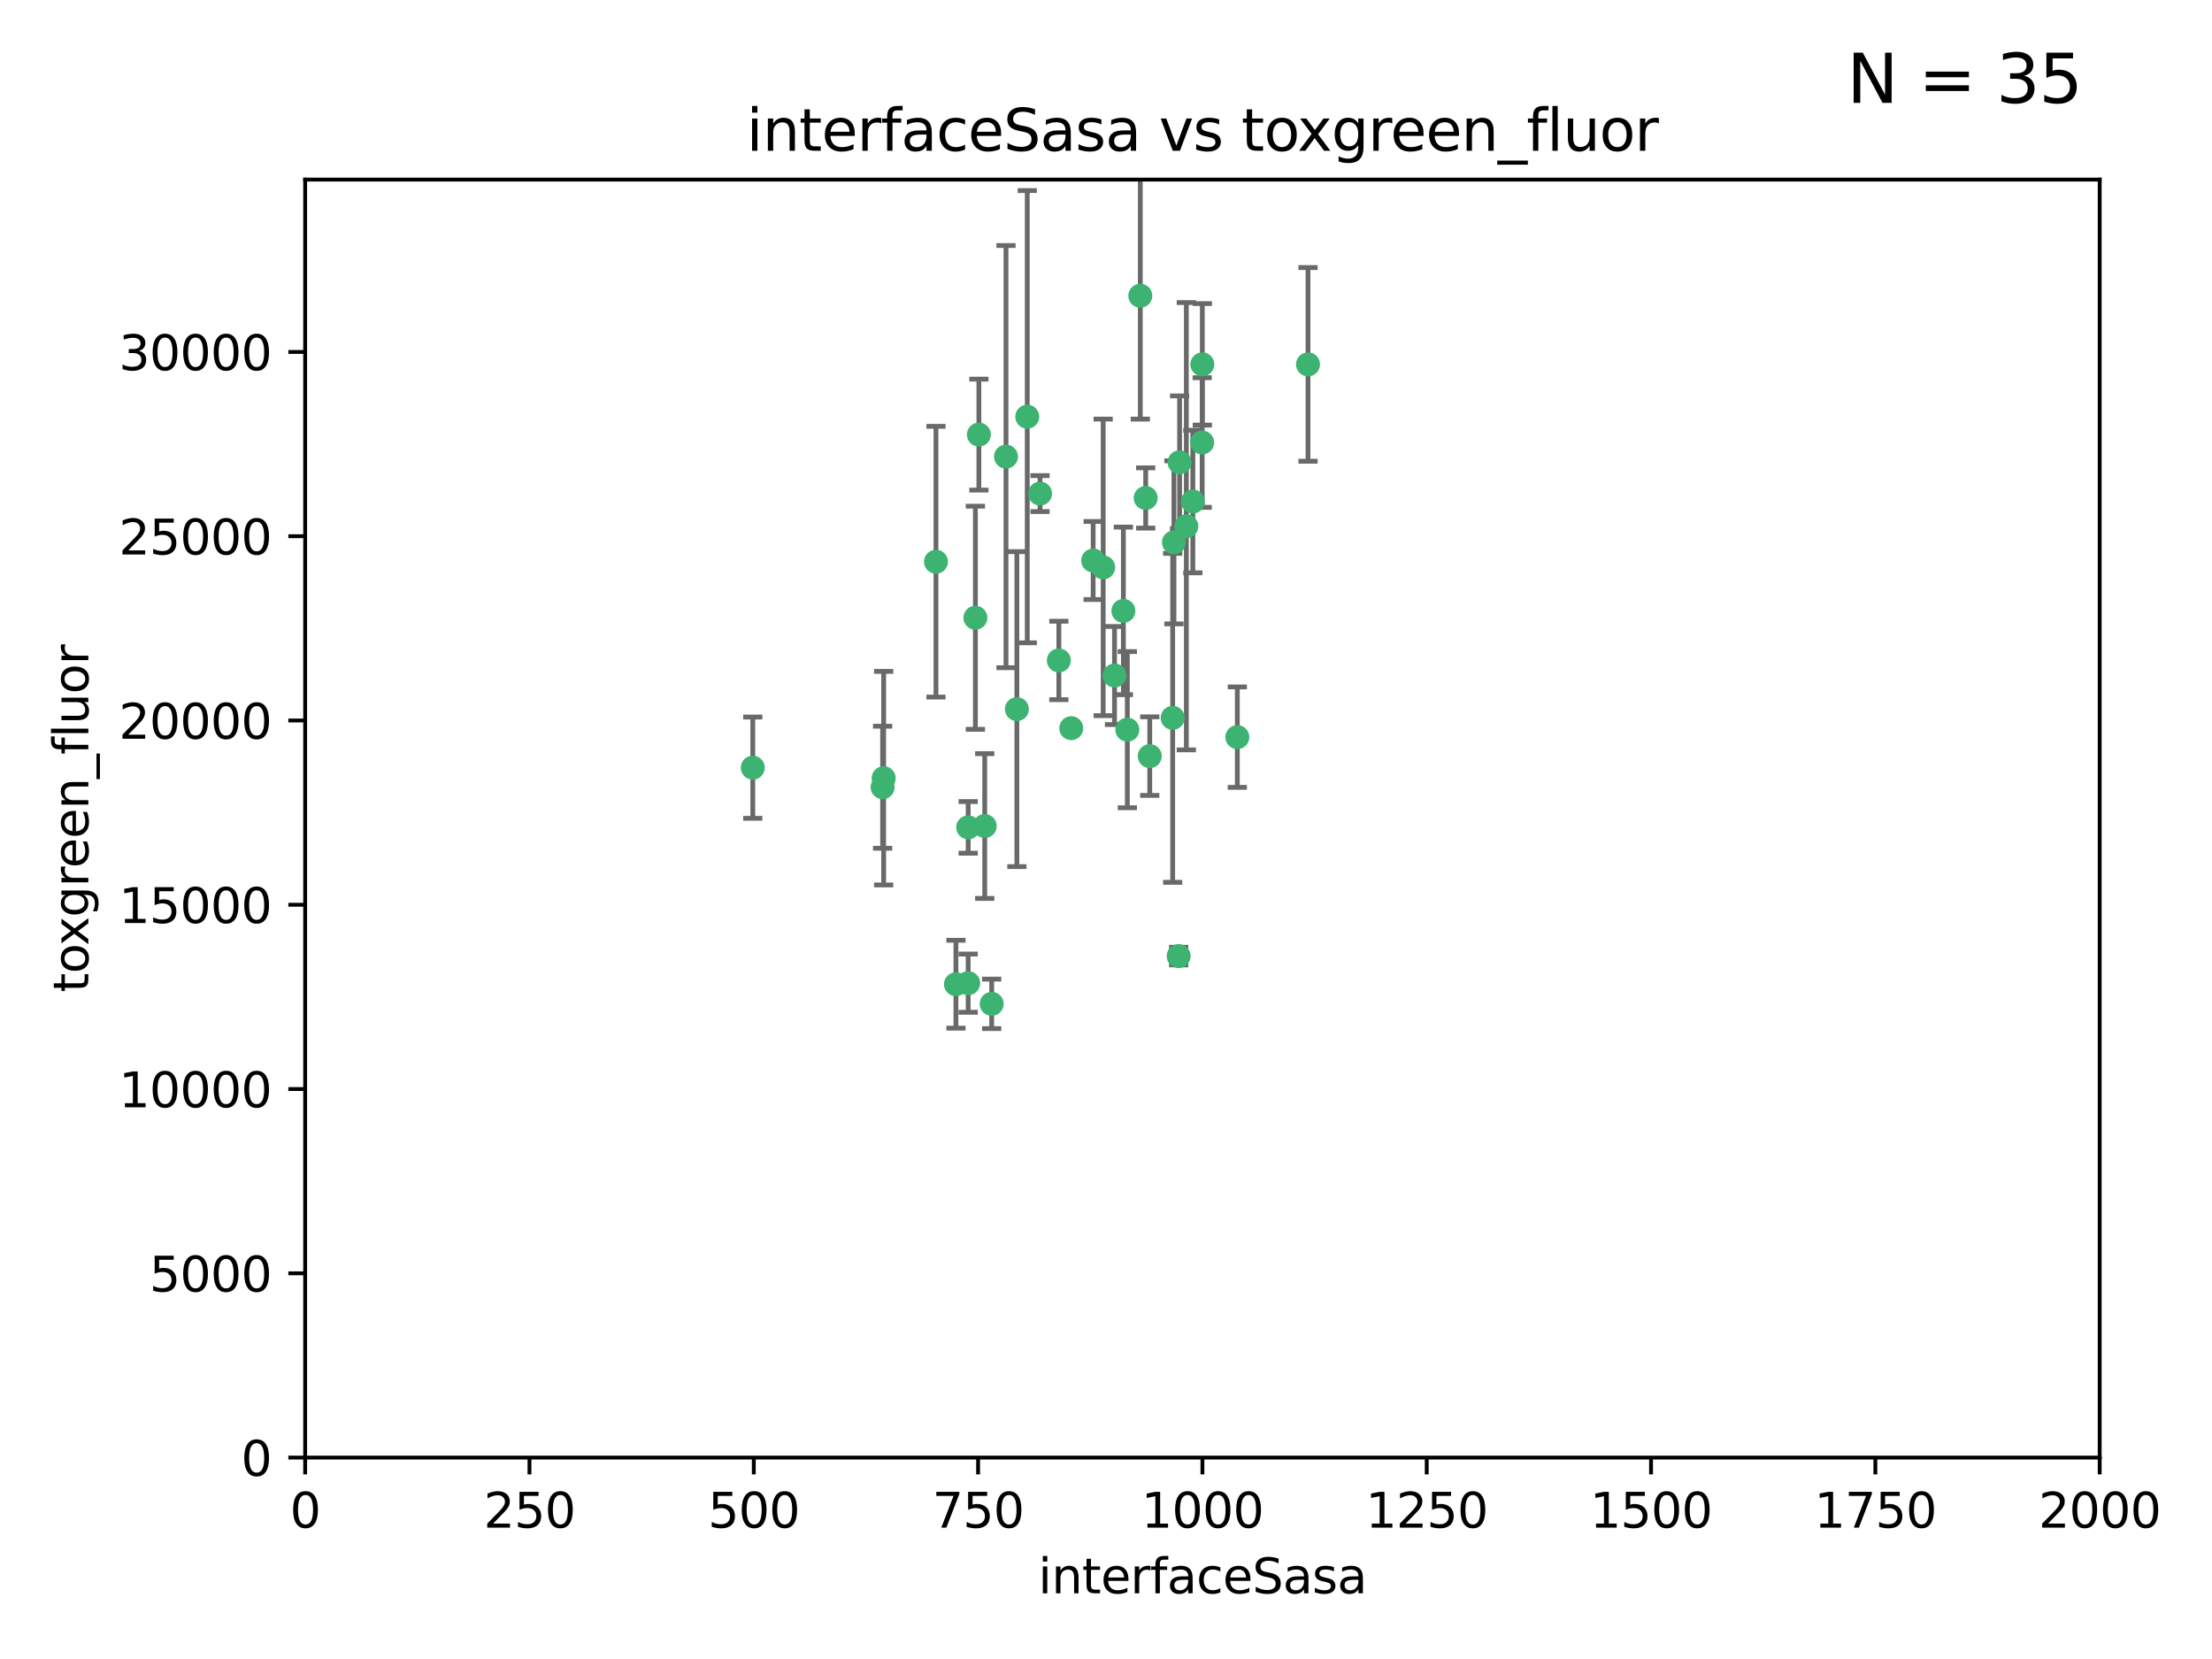<?xml version="1.0" encoding="utf-8" standalone="no"?>
<!DOCTYPE svg PUBLIC "-//W3C//DTD SVG 1.1//EN"
  "http://www.w3.org/Graphics/SVG/1.1/DTD/svg11.dtd">
<svg xmlns:xlink="http://www.w3.org/1999/xlink" width="460.8pt" height="345.6pt" viewBox="0 0 460.8 345.6" xmlns="http://www.w3.org/2000/svg" version="1.1">
 <defs>
  <style type="text/css">*{stroke-linejoin: round; stroke-linecap: butt}</style>
 </defs>
 <g id="figure_1">
  <g id="patch_1">
   <path d="M 0 345.6 
L 460.8 345.6 
L 460.8 0 
L 0 0 
z
" style="fill: #ffffff"/>
  </g>
  <g id="axes_1">
   <g id="patch_2">
    <path d="M 63.571 303.64 
L 437.4 303.64 
L 437.4 37.411 
L 63.571 37.411 
z
" style="fill: #ffffff"/>
   </g>
   <g id="PathCollection_1">
    <defs>
     <path id="m41f676c03f" d="M 0 1.118 
C 0.297 1.118 0.581 1 0.791 0.791 
C 1 0.581 1.118 0.297 1.118 0 
C 1.118 -0.297 1 -0.581 0.791 -0.791 
C 0.581 -1 0.297 -1.118 0 -1.118 
C -0.297 -1.118 -0.581 -1 -0.791 -0.791 
C -1 -0.581 -1.118 -0.297 -1.118 0 
C -1.118 0.297 -1 0.581 -0.791 0.791 
C -0.581 1 -0.297 1.118 0 1.118 
z
" style="stroke: #3cb371"/>
    </defs>
    <g clip-path="url(#pc0d8200fcc)">
     <use xlink:href="#m41f676c03f" x="272.484" y="75.908" style="fill: #3cb371; stroke: #3cb371"/>
     <use xlink:href="#m41f676c03f" x="250.437" y="92.187" style="fill: #3cb371; stroke: #3cb371"/>
     <use xlink:href="#m41f676c03f" x="247.136" y="109.622" style="fill: #3cb371; stroke: #3cb371"/>
     <use xlink:href="#m41f676c03f" x="244.553" y="112.982" style="fill: #3cb371; stroke: #3cb371"/>
     <use xlink:href="#m41f676c03f" x="234.02" y="127.26" style="fill: #3cb371; stroke: #3cb371"/>
     <use xlink:href="#m41f676c03f" x="223.161" y="151.693" style="fill: #3cb371; stroke: #3cb371"/>
     <use xlink:href="#m41f676c03f" x="248.491" y="104.476" style="fill: #3cb371; stroke: #3cb371"/>
     <use xlink:href="#m41f676c03f" x="238.669" y="103.738" style="fill: #3cb371; stroke: #3cb371"/>
     <use xlink:href="#m41f676c03f" x="227.725" y="116.762" style="fill: #3cb371; stroke: #3cb371"/>
     <use xlink:href="#m41f676c03f" x="237.546" y="61.614" style="fill: #3cb371; stroke: #3cb371"/>
     <use xlink:href="#m41f676c03f" x="245.731" y="96.299" style="fill: #3cb371; stroke: #3cb371"/>
     <use xlink:href="#m41f676c03f" x="257.757" y="153.559" style="fill: #3cb371; stroke: #3cb371"/>
     <use xlink:href="#m41f676c03f" x="216.658" y="102.821" style="fill: #3cb371; stroke: #3cb371"/>
     <use xlink:href="#m41f676c03f" x="206.585" y="209.121" style="fill: #3cb371; stroke: #3cb371"/>
     <use xlink:href="#m41f676c03f" x="250.465" y="75.9" style="fill: #3cb371; stroke: #3cb371"/>
     <use xlink:href="#m41f676c03f" x="201.688" y="204.811" style="fill: #3cb371; stroke: #3cb371"/>
     <use xlink:href="#m41f676c03f" x="194.981" y="117.014" style="fill: #3cb371; stroke: #3cb371"/>
     <use xlink:href="#m41f676c03f" x="220.577" y="137.58" style="fill: #3cb371; stroke: #3cb371"/>
     <use xlink:href="#m41f676c03f" x="203.92" y="90.534" style="fill: #3cb371; stroke: #3cb371"/>
     <use xlink:href="#m41f676c03f" x="229.813" y="118.19" style="fill: #3cb371; stroke: #3cb371"/>
     <use xlink:href="#m41f676c03f" x="213.998" y="86.8" style="fill: #3cb371; stroke: #3cb371"/>
     <use xlink:href="#m41f676c03f" x="203.191" y="128.689" style="fill: #3cb371; stroke: #3cb371"/>
     <use xlink:href="#m41f676c03f" x="211.835" y="147.723" style="fill: #3cb371; stroke: #3cb371"/>
     <use xlink:href="#m41f676c03f" x="183.864" y="163.993" style="fill: #3cb371; stroke: #3cb371"/>
     <use xlink:href="#m41f676c03f" x="245.536" y="199.17" style="fill: #3cb371; stroke: #3cb371"/>
     <use xlink:href="#m41f676c03f" x="209.568" y="95.121" style="fill: #3cb371; stroke: #3cb371"/>
     <use xlink:href="#m41f676c03f" x="244.288" y="149.542" style="fill: #3cb371; stroke: #3cb371"/>
     <use xlink:href="#m41f676c03f" x="199.14" y="205.029" style="fill: #3cb371; stroke: #3cb371"/>
     <use xlink:href="#m41f676c03f" x="239.516" y="157.513" style="fill: #3cb371; stroke: #3cb371"/>
     <use xlink:href="#m41f676c03f" x="205.136" y="172.082" style="fill: #3cb371; stroke: #3cb371"/>
     <use xlink:href="#m41f676c03f" x="201.69" y="172.356" style="fill: #3cb371; stroke: #3cb371"/>
     <use xlink:href="#m41f676c03f" x="234.846" y="152.004" style="fill: #3cb371; stroke: #3cb371"/>
     <use xlink:href="#m41f676c03f" x="184.082" y="162.105" style="fill: #3cb371; stroke: #3cb371"/>
     <use xlink:href="#m41f676c03f" x="232.174" y="140.722" style="fill: #3cb371; stroke: #3cb371"/>
     <use xlink:href="#m41f676c03f" x="156.817" y="159.917" style="fill: #3cb371; stroke: #3cb371"/>
    </g>
   </g>
   <g id="matplotlib.axis_1">
    <g id="xtick_1">
     <g id="line2d_1">
      <defs>
       <path id="mc5aca346ff" d="M 0 0 
L 0 3.5 
" style="stroke: #000000; stroke-width: 0.8"/>
      </defs>
      <g>
       <use xlink:href="#mc5aca346ff" x="63.571" y="303.64" style="stroke: #000000; stroke-width: 0.8"/>
      </g>
     </g>
     <g id="text_1">
      <!-- 0 -->
      <g transform="translate(60.39 318.238)scale(0.1 -0.1)">
       <defs>
        <path id="DejaVuSans-30" d="M 2034 4250 
Q 1547 4250 1301 3770 
Q 1056 3291 1056 2328 
Q 1056 1369 1301 889 
Q 1547 409 2034 409 
Q 2525 409 2770 889 
Q 3016 1369 3016 2328 
Q 3016 3291 2770 3770 
Q 2525 4250 2034 4250 
z
M 2034 4750 
Q 2819 4750 3233 4129 
Q 3647 3509 3647 2328 
Q 3647 1150 3233 529 
Q 2819 -91 2034 -91 
Q 1250 -91 836 529 
Q 422 1150 422 2328 
Q 422 3509 836 4129 
Q 1250 4750 2034 4750 
z
" transform="scale(0.016)"/>
       </defs>
       <use xlink:href="#DejaVuSans-30"/>
      </g>
     </g>
    </g>
    <g id="xtick_2">
     <g id="line2d_2">
      <g>
       <use xlink:href="#mc5aca346ff" x="110.3" y="303.64" style="stroke: #000000; stroke-width: 0.8"/>
      </g>
     </g>
     <g id="text_2">
      <!-- 250 -->
      <g transform="translate(100.756 318.238)scale(0.1 -0.1)">
       <defs>
        <path id="DejaVuSans-32" d="M 1228 531 
L 3431 531 
L 3431 0 
L 469 0 
L 469 531 
Q 828 903 1448 1529 
Q 2069 2156 2228 2338 
Q 2531 2678 2651 2914 
Q 2772 3150 2772 3378 
Q 2772 3750 2511 3984 
Q 2250 4219 1831 4219 
Q 1534 4219 1204 4116 
Q 875 4013 500 3803 
L 500 4441 
Q 881 4594 1212 4672 
Q 1544 4750 1819 4750 
Q 2544 4750 2975 4387 
Q 3406 4025 3406 3419 
Q 3406 3131 3298 2873 
Q 3191 2616 2906 2266 
Q 2828 2175 2409 1742 
Q 1991 1309 1228 531 
z
" transform="scale(0.016)"/>
        <path id="DejaVuSans-35" d="M 691 4666 
L 3169 4666 
L 3169 4134 
L 1269 4134 
L 1269 2991 
Q 1406 3038 1543 3061 
Q 1681 3084 1819 3084 
Q 2600 3084 3056 2656 
Q 3513 2228 3513 1497 
Q 3513 744 3044 326 
Q 2575 -91 1722 -91 
Q 1428 -91 1123 -41 
Q 819 9 494 109 
L 494 744 
Q 775 591 1075 516 
Q 1375 441 1709 441 
Q 2250 441 2565 725 
Q 2881 1009 2881 1497 
Q 2881 1984 2565 2268 
Q 2250 2553 1709 2553 
Q 1456 2553 1204 2497 
Q 953 2441 691 2322 
L 691 4666 
z
" transform="scale(0.016)"/>
       </defs>
       <use xlink:href="#DejaVuSans-32"/>
       <use xlink:href="#DejaVuSans-35" x="63.623"/>
       <use xlink:href="#DejaVuSans-30" x="127.246"/>
      </g>
     </g>
    </g>
    <g id="xtick_3">
     <g id="line2d_3">
      <g>
       <use xlink:href="#mc5aca346ff" x="157.028" y="303.64" style="stroke: #000000; stroke-width: 0.8"/>
      </g>
     </g>
     <g id="text_3">
      <!-- 500 -->
      <g transform="translate(147.485 318.238)scale(0.1 -0.1)">
       <use xlink:href="#DejaVuSans-35"/>
       <use xlink:href="#DejaVuSans-30" x="63.623"/>
       <use xlink:href="#DejaVuSans-30" x="127.246"/>
      </g>
     </g>
    </g>
    <g id="xtick_4">
     <g id="line2d_4">
      <g>
       <use xlink:href="#mc5aca346ff" x="203.757" y="303.64" style="stroke: #000000; stroke-width: 0.8"/>
      </g>
     </g>
     <g id="text_4">
      <!-- 750 -->
      <g transform="translate(194.213 318.238)scale(0.1 -0.1)">
       <defs>
        <path id="DejaVuSans-37" d="M 525 4666 
L 3525 4666 
L 3525 4397 
L 1831 0 
L 1172 0 
L 2766 4134 
L 525 4134 
L 525 4666 
z
" transform="scale(0.016)"/>
       </defs>
       <use xlink:href="#DejaVuSans-37"/>
       <use xlink:href="#DejaVuSans-35" x="63.623"/>
       <use xlink:href="#DejaVuSans-30" x="127.246"/>
      </g>
     </g>
    </g>
    <g id="xtick_5">
     <g id="line2d_5">
      <g>
       <use xlink:href="#mc5aca346ff" x="250.486" y="303.64" style="stroke: #000000; stroke-width: 0.8"/>
      </g>
     </g>
     <g id="text_5">
      <!-- 1000 -->
      <g transform="translate(237.761 318.238)scale(0.1 -0.1)">
       <defs>
        <path id="DejaVuSans-31" d="M 794 531 
L 1825 531 
L 1825 4091 
L 703 3866 
L 703 4441 
L 1819 4666 
L 2450 4666 
L 2450 531 
L 3481 531 
L 3481 0 
L 794 0 
L 794 531 
z
" transform="scale(0.016)"/>
       </defs>
       <use xlink:href="#DejaVuSans-31"/>
       <use xlink:href="#DejaVuSans-30" x="63.623"/>
       <use xlink:href="#DejaVuSans-30" x="127.246"/>
       <use xlink:href="#DejaVuSans-30" x="190.869"/>
      </g>
     </g>
    </g>
    <g id="xtick_6">
     <g id="line2d_6">
      <g>
       <use xlink:href="#mc5aca346ff" x="297.214" y="303.64" style="stroke: #000000; stroke-width: 0.8"/>
      </g>
     </g>
     <g id="text_6">
      <!-- 1250 -->
      <g transform="translate(284.489 318.238)scale(0.1 -0.1)">
       <use xlink:href="#DejaVuSans-31"/>
       <use xlink:href="#DejaVuSans-32" x="63.623"/>
       <use xlink:href="#DejaVuSans-35" x="127.246"/>
       <use xlink:href="#DejaVuSans-30" x="190.869"/>
      </g>
     </g>
    </g>
    <g id="xtick_7">
     <g id="line2d_7">
      <g>
       <use xlink:href="#mc5aca346ff" x="343.943" y="303.64" style="stroke: #000000; stroke-width: 0.8"/>
      </g>
     </g>
     <g id="text_7">
      <!-- 1500 -->
      <g transform="translate(331.218 318.238)scale(0.1 -0.1)">
       <use xlink:href="#DejaVuSans-31"/>
       <use xlink:href="#DejaVuSans-35" x="63.623"/>
       <use xlink:href="#DejaVuSans-30" x="127.246"/>
       <use xlink:href="#DejaVuSans-30" x="190.869"/>
      </g>
     </g>
    </g>
    <g id="xtick_8">
     <g id="line2d_8">
      <g>
       <use xlink:href="#mc5aca346ff" x="390.671" y="303.64" style="stroke: #000000; stroke-width: 0.8"/>
      </g>
     </g>
     <g id="text_8">
      <!-- 1750 -->
      <g transform="translate(377.946 318.238)scale(0.1 -0.1)">
       <use xlink:href="#DejaVuSans-31"/>
       <use xlink:href="#DejaVuSans-37" x="63.623"/>
       <use xlink:href="#DejaVuSans-35" x="127.246"/>
       <use xlink:href="#DejaVuSans-30" x="190.869"/>
      </g>
     </g>
    </g>
    <g id="xtick_9">
     <g id="line2d_9">
      <g>
       <use xlink:href="#mc5aca346ff" x="437.4" y="303.64" style="stroke: #000000; stroke-width: 0.8"/>
      </g>
     </g>
     <g id="text_9">
      <!-- 2000 -->
      <g transform="translate(424.675 318.238)scale(0.1 -0.1)">
       <use xlink:href="#DejaVuSans-32"/>
       <use xlink:href="#DejaVuSans-30" x="63.623"/>
       <use xlink:href="#DejaVuSans-30" x="127.246"/>
       <use xlink:href="#DejaVuSans-30" x="190.869"/>
      </g>
     </g>
    </g>
    <g id="text_10">
     <!-- interfaceSasa -->
     <g transform="translate(216.279 331.917)scale(0.1 -0.1)">
      <defs>
       <path id="DejaVuSans-69" d="M 603 3500 
L 1178 3500 
L 1178 0 
L 603 0 
L 603 3500 
z
M 603 4863 
L 1178 4863 
L 1178 4134 
L 603 4134 
L 603 4863 
z
" transform="scale(0.016)"/>
       <path id="DejaVuSans-6e" d="M 3513 2113 
L 3513 0 
L 2938 0 
L 2938 2094 
Q 2938 2591 2744 2837 
Q 2550 3084 2163 3084 
Q 1697 3084 1428 2787 
Q 1159 2491 1159 1978 
L 1159 0 
L 581 0 
L 581 3500 
L 1159 3500 
L 1159 2956 
Q 1366 3272 1645 3428 
Q 1925 3584 2291 3584 
Q 2894 3584 3203 3211 
Q 3513 2838 3513 2113 
z
" transform="scale(0.016)"/>
       <path id="DejaVuSans-74" d="M 1172 4494 
L 1172 3500 
L 2356 3500 
L 2356 3053 
L 1172 3053 
L 1172 1153 
Q 1172 725 1289 603 
Q 1406 481 1766 481 
L 2356 481 
L 2356 0 
L 1766 0 
Q 1100 0 847 248 
Q 594 497 594 1153 
L 594 3053 
L 172 3053 
L 172 3500 
L 594 3500 
L 594 4494 
L 1172 4494 
z
" transform="scale(0.016)"/>
       <path id="DejaVuSans-65" d="M 3597 1894 
L 3597 1613 
L 953 1613 
Q 991 1019 1311 708 
Q 1631 397 2203 397 
Q 2534 397 2845 478 
Q 3156 559 3463 722 
L 3463 178 
Q 3153 47 2828 -22 
Q 2503 -91 2169 -91 
Q 1331 -91 842 396 
Q 353 884 353 1716 
Q 353 2575 817 3079 
Q 1281 3584 2069 3584 
Q 2775 3584 3186 3129 
Q 3597 2675 3597 1894 
z
M 3022 2063 
Q 3016 2534 2758 2815 
Q 2500 3097 2075 3097 
Q 1594 3097 1305 2825 
Q 1016 2553 972 2059 
L 3022 2063 
z
" transform="scale(0.016)"/>
       <path id="DejaVuSans-72" d="M 2631 2963 
Q 2534 3019 2420 3045 
Q 2306 3072 2169 3072 
Q 1681 3072 1420 2755 
Q 1159 2438 1159 1844 
L 1159 0 
L 581 0 
L 581 3500 
L 1159 3500 
L 1159 2956 
Q 1341 3275 1631 3429 
Q 1922 3584 2338 3584 
Q 2397 3584 2469 3576 
Q 2541 3569 2628 3553 
L 2631 2963 
z
" transform="scale(0.016)"/>
       <path id="DejaVuSans-66" d="M 2375 4863 
L 2375 4384 
L 1825 4384 
Q 1516 4384 1395 4259 
Q 1275 4134 1275 3809 
L 1275 3500 
L 2222 3500 
L 2222 3053 
L 1275 3053 
L 1275 0 
L 697 0 
L 697 3053 
L 147 3053 
L 147 3500 
L 697 3500 
L 697 3744 
Q 697 4328 969 4595 
Q 1241 4863 1831 4863 
L 2375 4863 
z
" transform="scale(0.016)"/>
       <path id="DejaVuSans-61" d="M 2194 1759 
Q 1497 1759 1228 1600 
Q 959 1441 959 1056 
Q 959 750 1161 570 
Q 1363 391 1709 391 
Q 2188 391 2477 730 
Q 2766 1069 2766 1631 
L 2766 1759 
L 2194 1759 
z
M 3341 1997 
L 3341 0 
L 2766 0 
L 2766 531 
Q 2569 213 2275 61 
Q 1981 -91 1556 -91 
Q 1019 -91 701 211 
Q 384 513 384 1019 
Q 384 1609 779 1909 
Q 1175 2209 1959 2209 
L 2766 2209 
L 2766 2266 
Q 2766 2663 2505 2880 
Q 2244 3097 1772 3097 
Q 1472 3097 1187 3025 
Q 903 2953 641 2809 
L 641 3341 
Q 956 3463 1253 3523 
Q 1550 3584 1831 3584 
Q 2591 3584 2966 3190 
Q 3341 2797 3341 1997 
z
" transform="scale(0.016)"/>
       <path id="DejaVuSans-63" d="M 3122 3366 
L 3122 2828 
Q 2878 2963 2633 3030 
Q 2388 3097 2138 3097 
Q 1578 3097 1268 2742 
Q 959 2388 959 1747 
Q 959 1106 1268 751 
Q 1578 397 2138 397 
Q 2388 397 2633 464 
Q 2878 531 3122 666 
L 3122 134 
Q 2881 22 2623 -34 
Q 2366 -91 2075 -91 
Q 1284 -91 818 406 
Q 353 903 353 1747 
Q 353 2603 823 3093 
Q 1294 3584 2113 3584 
Q 2378 3584 2631 3529 
Q 2884 3475 3122 3366 
z
" transform="scale(0.016)"/>
       <path id="DejaVuSans-53" d="M 3425 4513 
L 3425 3897 
Q 3066 4069 2747 4153 
Q 2428 4238 2131 4238 
Q 1616 4238 1336 4038 
Q 1056 3838 1056 3469 
Q 1056 3159 1242 3001 
Q 1428 2844 1947 2747 
L 2328 2669 
Q 3034 2534 3370 2195 
Q 3706 1856 3706 1288 
Q 3706 609 3251 259 
Q 2797 -91 1919 -91 
Q 1588 -91 1214 -16 
Q 841 59 441 206 
L 441 856 
Q 825 641 1194 531 
Q 1563 422 1919 422 
Q 2459 422 2753 634 
Q 3047 847 3047 1241 
Q 3047 1584 2836 1778 
Q 2625 1972 2144 2069 
L 1759 2144 
Q 1053 2284 737 2584 
Q 422 2884 422 3419 
Q 422 4038 858 4394 
Q 1294 4750 2059 4750 
Q 2388 4750 2728 4690 
Q 3069 4631 3425 4513 
z
" transform="scale(0.016)"/>
       <path id="DejaVuSans-73" d="M 2834 3397 
L 2834 2853 
Q 2591 2978 2328 3040 
Q 2066 3103 1784 3103 
Q 1356 3103 1142 2972 
Q 928 2841 928 2578 
Q 928 2378 1081 2264 
Q 1234 2150 1697 2047 
L 1894 2003 
Q 2506 1872 2764 1633 
Q 3022 1394 3022 966 
Q 3022 478 2636 193 
Q 2250 -91 1575 -91 
Q 1294 -91 989 -36 
Q 684 19 347 128 
L 347 722 
Q 666 556 975 473 
Q 1284 391 1588 391 
Q 1994 391 2212 530 
Q 2431 669 2431 922 
Q 2431 1156 2273 1281 
Q 2116 1406 1581 1522 
L 1381 1569 
Q 847 1681 609 1914 
Q 372 2147 372 2553 
Q 372 3047 722 3315 
Q 1072 3584 1716 3584 
Q 2034 3584 2315 3537 
Q 2597 3491 2834 3397 
z
" transform="scale(0.016)"/>
      </defs>
      <use xlink:href="#DejaVuSans-69"/>
      <use xlink:href="#DejaVuSans-6e" x="27.783"/>
      <use xlink:href="#DejaVuSans-74" x="91.162"/>
      <use xlink:href="#DejaVuSans-65" x="130.371"/>
      <use xlink:href="#DejaVuSans-72" x="191.895"/>
      <use xlink:href="#DejaVuSans-66" x="233.008"/>
      <use xlink:href="#DejaVuSans-61" x="268.213"/>
      <use xlink:href="#DejaVuSans-63" x="329.492"/>
      <use xlink:href="#DejaVuSans-65" x="384.473"/>
      <use xlink:href="#DejaVuSans-53" x="445.996"/>
      <use xlink:href="#DejaVuSans-61" x="509.473"/>
      <use xlink:href="#DejaVuSans-73" x="570.752"/>
      <use xlink:href="#DejaVuSans-61" x="622.852"/>
     </g>
    </g>
   </g>
   <g id="matplotlib.axis_2">
    <g id="ytick_1">
     <g id="line2d_10">
      <defs>
       <path id="ma9e05a20be" d="M 0 0 
L -3.5 0 
" style="stroke: #000000; stroke-width: 0.8"/>
      </defs>
      <g>
       <use xlink:href="#ma9e05a20be" x="63.571" y="303.64" style="stroke: #000000; stroke-width: 0.8"/>
      </g>
     </g>
     <g id="text_11">
      <!-- 0 -->
      <g transform="translate(50.209 307.439)scale(0.1 -0.1)">
       <use xlink:href="#DejaVuSans-30"/>
      </g>
     </g>
    </g>
    <g id="ytick_2">
     <g id="line2d_11">
      <g>
       <use xlink:href="#ma9e05a20be" x="63.571" y="265.253" style="stroke: #000000; stroke-width: 0.8"/>
      </g>
     </g>
     <g id="text_12">
      <!-- 5000 -->
      <g transform="translate(31.121 269.052)scale(0.1 -0.1)">
       <use xlink:href="#DejaVuSans-35"/>
       <use xlink:href="#DejaVuSans-30" x="63.623"/>
       <use xlink:href="#DejaVuSans-30" x="127.246"/>
       <use xlink:href="#DejaVuSans-30" x="190.869"/>
      </g>
     </g>
    </g>
    <g id="ytick_3">
     <g id="line2d_12">
      <g>
       <use xlink:href="#ma9e05a20be" x="63.571" y="226.866" style="stroke: #000000; stroke-width: 0.8"/>
      </g>
     </g>
     <g id="text_13">
      <!-- 10000 -->
      <g transform="translate(24.759 230.665)scale(0.1 -0.1)">
       <use xlink:href="#DejaVuSans-31"/>
       <use xlink:href="#DejaVuSans-30" x="63.623"/>
       <use xlink:href="#DejaVuSans-30" x="127.246"/>
       <use xlink:href="#DejaVuSans-30" x="190.869"/>
       <use xlink:href="#DejaVuSans-30" x="254.492"/>
      </g>
     </g>
    </g>
    <g id="ytick_4">
     <g id="line2d_13">
      <g>
       <use xlink:href="#ma9e05a20be" x="63.571" y="188.479" style="stroke: #000000; stroke-width: 0.8"/>
      </g>
     </g>
     <g id="text_14">
      <!-- 15000 -->
      <g transform="translate(24.759 192.278)scale(0.1 -0.1)">
       <use xlink:href="#DejaVuSans-31"/>
       <use xlink:href="#DejaVuSans-35" x="63.623"/>
       <use xlink:href="#DejaVuSans-30" x="127.246"/>
       <use xlink:href="#DejaVuSans-30" x="190.869"/>
       <use xlink:href="#DejaVuSans-30" x="254.492"/>
      </g>
     </g>
    </g>
    <g id="ytick_5">
     <g id="line2d_14">
      <g>
       <use xlink:href="#ma9e05a20be" x="63.571" y="150.092" style="stroke: #000000; stroke-width: 0.8"/>
      </g>
     </g>
     <g id="text_15">
      <!-- 20000 -->
      <g transform="translate(24.759 153.891)scale(0.1 -0.1)">
       <use xlink:href="#DejaVuSans-32"/>
       <use xlink:href="#DejaVuSans-30" x="63.623"/>
       <use xlink:href="#DejaVuSans-30" x="127.246"/>
       <use xlink:href="#DejaVuSans-30" x="190.869"/>
       <use xlink:href="#DejaVuSans-30" x="254.492"/>
      </g>
     </g>
    </g>
    <g id="ytick_6">
     <g id="line2d_15">
      <g>
       <use xlink:href="#ma9e05a20be" x="63.571" y="111.705" style="stroke: #000000; stroke-width: 0.8"/>
      </g>
     </g>
     <g id="text_16">
      <!-- 25000 -->
      <g transform="translate(24.759 115.504)scale(0.1 -0.1)">
       <use xlink:href="#DejaVuSans-32"/>
       <use xlink:href="#DejaVuSans-35" x="63.623"/>
       <use xlink:href="#DejaVuSans-30" x="127.246"/>
       <use xlink:href="#DejaVuSans-30" x="190.869"/>
       <use xlink:href="#DejaVuSans-30" x="254.492"/>
      </g>
     </g>
    </g>
    <g id="ytick_7">
     <g id="line2d_16">
      <g>
       <use xlink:href="#ma9e05a20be" x="63.571" y="73.317" style="stroke: #000000; stroke-width: 0.8"/>
      </g>
     </g>
     <g id="text_17">
      <!-- 30000 -->
      <g transform="translate(24.759 77.117)scale(0.1 -0.1)">
       <defs>
        <path id="DejaVuSans-33" d="M 2597 2516 
Q 3050 2419 3304 2112 
Q 3559 1806 3559 1356 
Q 3559 666 3084 287 
Q 2609 -91 1734 -91 
Q 1441 -91 1130 -33 
Q 819 25 488 141 
L 488 750 
Q 750 597 1062 519 
Q 1375 441 1716 441 
Q 2309 441 2620 675 
Q 2931 909 2931 1356 
Q 2931 1769 2642 2001 
Q 2353 2234 1838 2234 
L 1294 2234 
L 1294 2753 
L 1863 2753 
Q 2328 2753 2575 2939 
Q 2822 3125 2822 3475 
Q 2822 3834 2567 4026 
Q 2313 4219 1838 4219 
Q 1578 4219 1281 4162 
Q 984 4106 628 3988 
L 628 4550 
Q 988 4650 1302 4700 
Q 1616 4750 1894 4750 
Q 2613 4750 3031 4423 
Q 3450 4097 3450 3541 
Q 3450 3153 3228 2886 
Q 3006 2619 2597 2516 
z
" transform="scale(0.016)"/>
       </defs>
       <use xlink:href="#DejaVuSans-33"/>
       <use xlink:href="#DejaVuSans-30" x="63.623"/>
       <use xlink:href="#DejaVuSans-30" x="127.246"/>
       <use xlink:href="#DejaVuSans-30" x="190.869"/>
       <use xlink:href="#DejaVuSans-30" x="254.492"/>
      </g>
     </g>
    </g>
    <g id="text_18">
     <!-- toxgreen_fluor -->
     <g transform="translate(18.401 206.72)rotate(-90)scale(0.1 -0.1)">
      <defs>
       <path id="DejaVuSans-6f" d="M 1959 3097 
Q 1497 3097 1228 2736 
Q 959 2375 959 1747 
Q 959 1119 1226 758 
Q 1494 397 1959 397 
Q 2419 397 2687 759 
Q 2956 1122 2956 1747 
Q 2956 2369 2687 2733 
Q 2419 3097 1959 3097 
z
M 1959 3584 
Q 2709 3584 3137 3096 
Q 3566 2609 3566 1747 
Q 3566 888 3137 398 
Q 2709 -91 1959 -91 
Q 1206 -91 779 398 
Q 353 888 353 1747 
Q 353 2609 779 3096 
Q 1206 3584 1959 3584 
z
" transform="scale(0.016)"/>
       <path id="DejaVuSans-78" d="M 3513 3500 
L 2247 1797 
L 3578 0 
L 2900 0 
L 1881 1375 
L 863 0 
L 184 0 
L 1544 1831 
L 300 3500 
L 978 3500 
L 1906 2253 
L 2834 3500 
L 3513 3500 
z
" transform="scale(0.016)"/>
       <path id="DejaVuSans-67" d="M 2906 1791 
Q 2906 2416 2648 2759 
Q 2391 3103 1925 3103 
Q 1463 3103 1205 2759 
Q 947 2416 947 1791 
Q 947 1169 1205 825 
Q 1463 481 1925 481 
Q 2391 481 2648 825 
Q 2906 1169 2906 1791 
z
M 3481 434 
Q 3481 -459 3084 -895 
Q 2688 -1331 1869 -1331 
Q 1566 -1331 1297 -1286 
Q 1028 -1241 775 -1147 
L 775 -588 
Q 1028 -725 1275 -790 
Q 1522 -856 1778 -856 
Q 2344 -856 2625 -561 
Q 2906 -266 2906 331 
L 2906 616 
Q 2728 306 2450 153 
Q 2172 0 1784 0 
Q 1141 0 747 490 
Q 353 981 353 1791 
Q 353 2603 747 3093 
Q 1141 3584 1784 3584 
Q 2172 3584 2450 3431 
Q 2728 3278 2906 2969 
L 2906 3500 
L 3481 3500 
L 3481 434 
z
" transform="scale(0.016)"/>
       <path id="DejaVuSans-5f" d="M 3263 -1063 
L 3263 -1509 
L -63 -1509 
L -63 -1063 
L 3263 -1063 
z
" transform="scale(0.016)"/>
       <path id="DejaVuSans-6c" d="M 603 4863 
L 1178 4863 
L 1178 0 
L 603 0 
L 603 4863 
z
" transform="scale(0.016)"/>
       <path id="DejaVuSans-75" d="M 544 1381 
L 544 3500 
L 1119 3500 
L 1119 1403 
Q 1119 906 1312 657 
Q 1506 409 1894 409 
Q 2359 409 2629 706 
Q 2900 1003 2900 1516 
L 2900 3500 
L 3475 3500 
L 3475 0 
L 2900 0 
L 2900 538 
Q 2691 219 2414 64 
Q 2138 -91 1772 -91 
Q 1169 -91 856 284 
Q 544 659 544 1381 
z
M 1991 3584 
L 1991 3584 
z
" transform="scale(0.016)"/>
      </defs>
      <use xlink:href="#DejaVuSans-74"/>
      <use xlink:href="#DejaVuSans-6f" x="39.209"/>
      <use xlink:href="#DejaVuSans-78" x="97.266"/>
      <use xlink:href="#DejaVuSans-67" x="156.445"/>
      <use xlink:href="#DejaVuSans-72" x="219.922"/>
      <use xlink:href="#DejaVuSans-65" x="258.785"/>
      <use xlink:href="#DejaVuSans-65" x="320.309"/>
      <use xlink:href="#DejaVuSans-6e" x="381.832"/>
      <use xlink:href="#DejaVuSans-5f" x="445.211"/>
      <use xlink:href="#DejaVuSans-66" x="495.211"/>
      <use xlink:href="#DejaVuSans-6c" x="530.416"/>
      <use xlink:href="#DejaVuSans-75" x="558.199"/>
      <use xlink:href="#DejaVuSans-6f" x="621.578"/>
      <use xlink:href="#DejaVuSans-72" x="682.76"/>
     </g>
    </g>
   </g>
   <g id="LineCollection_1">
    <path d="M 272.484 96.079 
L 272.484 55.738 
" clip-path="url(#pc0d8200fcc)" style="fill: none; stroke: #696969"/>
    <path d="M 250.437 105.69 
L 250.437 78.685 
" clip-path="url(#pc0d8200fcc)" style="fill: none; stroke: #696969"/>
    <path d="M 247.136 156.211 
L 247.136 63.032 
" clip-path="url(#pc0d8200fcc)" style="fill: none; stroke: #696969"/>
    <path d="M 244.553 129.961 
L 244.553 96.004 
" clip-path="url(#pc0d8200fcc)" style="fill: none; stroke: #696969"/>
    <path d="M 234.02 144.714 
L 234.02 109.807 
" clip-path="url(#pc0d8200fcc)" style="fill: none; stroke: #696969"/>
    <path d="M 223.161 152.217 
L 223.161 151.168 
" clip-path="url(#pc0d8200fcc)" style="fill: none; stroke: #696969"/>
    <path d="M 248.491 119.328 
L 248.491 89.623 
" clip-path="url(#pc0d8200fcc)" style="fill: none; stroke: #696969"/>
    <path d="M 238.669 110.014 
L 238.669 97.461 
" clip-path="url(#pc0d8200fcc)" style="fill: none; stroke: #696969"/>
    <path d="M 227.725 124.89 
L 227.725 108.635 
" clip-path="url(#pc0d8200fcc)" style="fill: none; stroke: #696969"/>
    <path d="M 237.546 87.306 
L 237.546 35.922 
" clip-path="url(#pc0d8200fcc)" style="fill: none; stroke: #696969"/>
    <path d="M 245.731 110.125 
L 245.731 82.473 
" clip-path="url(#pc0d8200fcc)" style="fill: none; stroke: #696969"/>
    <path d="M 257.757 164.019 
L 257.757 143.098 
" clip-path="url(#pc0d8200fcc)" style="fill: none; stroke: #696969"/>
    <path d="M 216.658 106.565 
L 216.658 99.077 
" clip-path="url(#pc0d8200fcc)" style="fill: none; stroke: #696969"/>
    <path d="M 206.585 214.275 
L 206.585 203.967 
" clip-path="url(#pc0d8200fcc)" style="fill: none; stroke: #696969"/>
    <path d="M 250.465 88.56 
L 250.465 63.241 
" clip-path="url(#pc0d8200fcc)" style="fill: none; stroke: #696969"/>
    <path d="M 201.688 210.874 
L 201.688 198.748 
" clip-path="url(#pc0d8200fcc)" style="fill: none; stroke: #696969"/>
    <path d="M 194.981 145.217 
L 194.981 88.811 
" clip-path="url(#pc0d8200fcc)" style="fill: none; stroke: #696969"/>
    <path d="M 220.577 145.75 
L 220.577 129.411 
" clip-path="url(#pc0d8200fcc)" style="fill: none; stroke: #696969"/>
    <path d="M 203.92 102.091 
L 203.92 78.978 
" clip-path="url(#pc0d8200fcc)" style="fill: none; stroke: #696969"/>
    <path d="M 229.813 149.083 
L 229.813 87.298 
" clip-path="url(#pc0d8200fcc)" style="fill: none; stroke: #696969"/>
    <path d="M 213.998 133.906 
L 213.998 39.694 
" clip-path="url(#pc0d8200fcc)" style="fill: none; stroke: #696969"/>
    <path d="M 203.191 151.927 
L 203.191 105.45 
" clip-path="url(#pc0d8200fcc)" style="fill: none; stroke: #696969"/>
    <path d="M 211.835 180.527 
L 211.835 114.919 
" clip-path="url(#pc0d8200fcc)" style="fill: none; stroke: #696969"/>
    <path d="M 183.864 176.705 
L 183.864 151.281 
" clip-path="url(#pc0d8200fcc)" style="fill: none; stroke: #696969"/>
    <path d="M 245.536 201.012 
L 245.536 197.328 
" clip-path="url(#pc0d8200fcc)" style="fill: none; stroke: #696969"/>
    <path d="M 209.568 139.091 
L 209.568 51.151 
" clip-path="url(#pc0d8200fcc)" style="fill: none; stroke: #696969"/>
    <path d="M 244.288 183.804 
L 244.288 115.28 
" clip-path="url(#pc0d8200fcc)" style="fill: none; stroke: #696969"/>
    <path d="M 199.14 214.186 
L 199.14 195.873 
" clip-path="url(#pc0d8200fcc)" style="fill: none; stroke: #696969"/>
    <path d="M 239.516 165.694 
L 239.516 149.332 
" clip-path="url(#pc0d8200fcc)" style="fill: none; stroke: #696969"/>
    <path d="M 205.136 187.16 
L 205.136 157.004 
" clip-path="url(#pc0d8200fcc)" style="fill: none; stroke: #696969"/>
    <path d="M 201.69 177.734 
L 201.69 166.978 
" clip-path="url(#pc0d8200fcc)" style="fill: none; stroke: #696969"/>
    <path d="M 234.846 168.265 
L 234.846 135.742 
" clip-path="url(#pc0d8200fcc)" style="fill: none; stroke: #696969"/>
    <path d="M 184.082 184.351 
L 184.082 139.86 
" clip-path="url(#pc0d8200fcc)" style="fill: none; stroke: #696969"/>
    <path d="M 232.174 150.938 
L 232.174 130.506 
" clip-path="url(#pc0d8200fcc)" style="fill: none; stroke: #696969"/>
    <path d="M 156.817 170.463 
L 156.817 149.371 
" clip-path="url(#pc0d8200fcc)" style="fill: none; stroke: #696969"/>
   </g>
   <g id="line2d_17">
    <defs>
     <path id="mf57533b19d" d="M 2 0 
L -2 -0 
" style="stroke: #696969"/>
    </defs>
    <g clip-path="url(#pc0d8200fcc)">
     <use xlink:href="#mf57533b19d" x="272.484" y="96.079" style="fill: #696969; stroke: #696969"/>
     <use xlink:href="#mf57533b19d" x="250.437" y="105.69" style="fill: #696969; stroke: #696969"/>
     <use xlink:href="#mf57533b19d" x="247.136" y="156.211" style="fill: #696969; stroke: #696969"/>
     <use xlink:href="#mf57533b19d" x="244.553" y="129.961" style="fill: #696969; stroke: #696969"/>
     <use xlink:href="#mf57533b19d" x="234.02" y="144.714" style="fill: #696969; stroke: #696969"/>
     <use xlink:href="#mf57533b19d" x="223.161" y="152.217" style="fill: #696969; stroke: #696969"/>
     <use xlink:href="#mf57533b19d" x="248.491" y="119.328" style="fill: #696969; stroke: #696969"/>
     <use xlink:href="#mf57533b19d" x="238.669" y="110.014" style="fill: #696969; stroke: #696969"/>
     <use xlink:href="#mf57533b19d" x="227.725" y="124.89" style="fill: #696969; stroke: #696969"/>
     <use xlink:href="#mf57533b19d" x="237.546" y="87.306" style="fill: #696969; stroke: #696969"/>
     <use xlink:href="#mf57533b19d" x="245.731" y="110.125" style="fill: #696969; stroke: #696969"/>
     <use xlink:href="#mf57533b19d" x="257.757" y="164.019" style="fill: #696969; stroke: #696969"/>
     <use xlink:href="#mf57533b19d" x="216.658" y="106.565" style="fill: #696969; stroke: #696969"/>
     <use xlink:href="#mf57533b19d" x="206.585" y="214.275" style="fill: #696969; stroke: #696969"/>
     <use xlink:href="#mf57533b19d" x="250.465" y="88.56" style="fill: #696969; stroke: #696969"/>
     <use xlink:href="#mf57533b19d" x="201.688" y="210.874" style="fill: #696969; stroke: #696969"/>
     <use xlink:href="#mf57533b19d" x="194.981" y="145.217" style="fill: #696969; stroke: #696969"/>
     <use xlink:href="#mf57533b19d" x="220.577" y="145.75" style="fill: #696969; stroke: #696969"/>
     <use xlink:href="#mf57533b19d" x="203.92" y="102.091" style="fill: #696969; stroke: #696969"/>
     <use xlink:href="#mf57533b19d" x="229.813" y="149.083" style="fill: #696969; stroke: #696969"/>
     <use xlink:href="#mf57533b19d" x="213.998" y="133.906" style="fill: #696969; stroke: #696969"/>
     <use xlink:href="#mf57533b19d" x="203.191" y="151.927" style="fill: #696969; stroke: #696969"/>
     <use xlink:href="#mf57533b19d" x="211.835" y="180.527" style="fill: #696969; stroke: #696969"/>
     <use xlink:href="#mf57533b19d" x="183.864" y="176.705" style="fill: #696969; stroke: #696969"/>
     <use xlink:href="#mf57533b19d" x="245.536" y="201.012" style="fill: #696969; stroke: #696969"/>
     <use xlink:href="#mf57533b19d" x="209.568" y="139.091" style="fill: #696969; stroke: #696969"/>
     <use xlink:href="#mf57533b19d" x="244.288" y="183.804" style="fill: #696969; stroke: #696969"/>
     <use xlink:href="#mf57533b19d" x="199.14" y="214.186" style="fill: #696969; stroke: #696969"/>
     <use xlink:href="#mf57533b19d" x="239.516" y="165.694" style="fill: #696969; stroke: #696969"/>
     <use xlink:href="#mf57533b19d" x="205.136" y="187.16" style="fill: #696969; stroke: #696969"/>
     <use xlink:href="#mf57533b19d" x="201.69" y="177.734" style="fill: #696969; stroke: #696969"/>
     <use xlink:href="#mf57533b19d" x="234.846" y="168.265" style="fill: #696969; stroke: #696969"/>
     <use xlink:href="#mf57533b19d" x="184.082" y="184.351" style="fill: #696969; stroke: #696969"/>
     <use xlink:href="#mf57533b19d" x="232.174" y="150.938" style="fill: #696969; stroke: #696969"/>
     <use xlink:href="#mf57533b19d" x="156.817" y="170.463" style="fill: #696969; stroke: #696969"/>
    </g>
   </g>
   <g id="line2d_18">
    <g clip-path="url(#pc0d8200fcc)">
     <use xlink:href="#mf57533b19d" x="272.484" y="55.738" style="fill: #696969; stroke: #696969"/>
     <use xlink:href="#mf57533b19d" x="250.437" y="78.685" style="fill: #696969; stroke: #696969"/>
     <use xlink:href="#mf57533b19d" x="247.136" y="63.032" style="fill: #696969; stroke: #696969"/>
     <use xlink:href="#mf57533b19d" x="244.553" y="96.004" style="fill: #696969; stroke: #696969"/>
     <use xlink:href="#mf57533b19d" x="234.02" y="109.807" style="fill: #696969; stroke: #696969"/>
     <use xlink:href="#mf57533b19d" x="223.161" y="151.168" style="fill: #696969; stroke: #696969"/>
     <use xlink:href="#mf57533b19d" x="248.491" y="89.623" style="fill: #696969; stroke: #696969"/>
     <use xlink:href="#mf57533b19d" x="238.669" y="97.461" style="fill: #696969; stroke: #696969"/>
     <use xlink:href="#mf57533b19d" x="227.725" y="108.635" style="fill: #696969; stroke: #696969"/>
     <use xlink:href="#mf57533b19d" x="237.546" y="35.922" style="fill: #696969; stroke: #696969"/>
     <use xlink:href="#mf57533b19d" x="245.731" y="82.473" style="fill: #696969; stroke: #696969"/>
     <use xlink:href="#mf57533b19d" x="257.757" y="143.098" style="fill: #696969; stroke: #696969"/>
     <use xlink:href="#mf57533b19d" x="216.658" y="99.077" style="fill: #696969; stroke: #696969"/>
     <use xlink:href="#mf57533b19d" x="206.585" y="203.967" style="fill: #696969; stroke: #696969"/>
     <use xlink:href="#mf57533b19d" x="250.465" y="63.241" style="fill: #696969; stroke: #696969"/>
     <use xlink:href="#mf57533b19d" x="201.688" y="198.748" style="fill: #696969; stroke: #696969"/>
     <use xlink:href="#mf57533b19d" x="194.981" y="88.811" style="fill: #696969; stroke: #696969"/>
     <use xlink:href="#mf57533b19d" x="220.577" y="129.411" style="fill: #696969; stroke: #696969"/>
     <use xlink:href="#mf57533b19d" x="203.92" y="78.978" style="fill: #696969; stroke: #696969"/>
     <use xlink:href="#mf57533b19d" x="229.813" y="87.298" style="fill: #696969; stroke: #696969"/>
     <use xlink:href="#mf57533b19d" x="213.998" y="39.694" style="fill: #696969; stroke: #696969"/>
     <use xlink:href="#mf57533b19d" x="203.191" y="105.45" style="fill: #696969; stroke: #696969"/>
     <use xlink:href="#mf57533b19d" x="211.835" y="114.919" style="fill: #696969; stroke: #696969"/>
     <use xlink:href="#mf57533b19d" x="183.864" y="151.281" style="fill: #696969; stroke: #696969"/>
     <use xlink:href="#mf57533b19d" x="245.536" y="197.328" style="fill: #696969; stroke: #696969"/>
     <use xlink:href="#mf57533b19d" x="209.568" y="51.151" style="fill: #696969; stroke: #696969"/>
     <use xlink:href="#mf57533b19d" x="244.288" y="115.28" style="fill: #696969; stroke: #696969"/>
     <use xlink:href="#mf57533b19d" x="199.14" y="195.873" style="fill: #696969; stroke: #696969"/>
     <use xlink:href="#mf57533b19d" x="239.516" y="149.332" style="fill: #696969; stroke: #696969"/>
     <use xlink:href="#mf57533b19d" x="205.136" y="157.004" style="fill: #696969; stroke: #696969"/>
     <use xlink:href="#mf57533b19d" x="201.69" y="166.978" style="fill: #696969; stroke: #696969"/>
     <use xlink:href="#mf57533b19d" x="234.846" y="135.742" style="fill: #696969; stroke: #696969"/>
     <use xlink:href="#mf57533b19d" x="184.082" y="139.86" style="fill: #696969; stroke: #696969"/>
     <use xlink:href="#mf57533b19d" x="232.174" y="130.506" style="fill: #696969; stroke: #696969"/>
     <use xlink:href="#mf57533b19d" x="156.817" y="149.371" style="fill: #696969; stroke: #696969"/>
    </g>
   </g>
   <g id="line2d_19">
    <defs>
     <path id="mfa5926f803" d="M 0 2 
C 0.53 2 1.039 1.789 1.414 1.414 
C 1.789 1.039 2 0.53 2 0 
C 2 -0.53 1.789 -1.039 1.414 -1.414 
C 1.039 -1.789 0.53 -2 0 -2 
C -0.53 -2 -1.039 -1.789 -1.414 -1.414 
C -1.789 -1.039 -2 -0.53 -2 0 
C -2 0.53 -1.789 1.039 -1.414 1.414 
C -1.039 1.789 -0.53 2 0 2 
z
" style="stroke: #3cb371"/>
    </defs>
    <g clip-path="url(#pc0d8200fcc)">
     <use xlink:href="#mfa5926f803" x="272.484" y="75.908" style="fill: #3cb371; stroke: #3cb371"/>
     <use xlink:href="#mfa5926f803" x="250.437" y="92.187" style="fill: #3cb371; stroke: #3cb371"/>
     <use xlink:href="#mfa5926f803" x="247.136" y="109.622" style="fill: #3cb371; stroke: #3cb371"/>
     <use xlink:href="#mfa5926f803" x="244.553" y="112.982" style="fill: #3cb371; stroke: #3cb371"/>
     <use xlink:href="#mfa5926f803" x="234.02" y="127.26" style="fill: #3cb371; stroke: #3cb371"/>
     <use xlink:href="#mfa5926f803" x="223.161" y="151.693" style="fill: #3cb371; stroke: #3cb371"/>
     <use xlink:href="#mfa5926f803" x="248.491" y="104.476" style="fill: #3cb371; stroke: #3cb371"/>
     <use xlink:href="#mfa5926f803" x="238.669" y="103.738" style="fill: #3cb371; stroke: #3cb371"/>
     <use xlink:href="#mfa5926f803" x="227.725" y="116.762" style="fill: #3cb371; stroke: #3cb371"/>
     <use xlink:href="#mfa5926f803" x="237.546" y="61.614" style="fill: #3cb371; stroke: #3cb371"/>
     <use xlink:href="#mfa5926f803" x="245.731" y="96.299" style="fill: #3cb371; stroke: #3cb371"/>
     <use xlink:href="#mfa5926f803" x="257.757" y="153.559" style="fill: #3cb371; stroke: #3cb371"/>
     <use xlink:href="#mfa5926f803" x="216.658" y="102.821" style="fill: #3cb371; stroke: #3cb371"/>
     <use xlink:href="#mfa5926f803" x="206.585" y="209.121" style="fill: #3cb371; stroke: #3cb371"/>
     <use xlink:href="#mfa5926f803" x="250.465" y="75.9" style="fill: #3cb371; stroke: #3cb371"/>
     <use xlink:href="#mfa5926f803" x="201.688" y="204.811" style="fill: #3cb371; stroke: #3cb371"/>
     <use xlink:href="#mfa5926f803" x="194.981" y="117.014" style="fill: #3cb371; stroke: #3cb371"/>
     <use xlink:href="#mfa5926f803" x="220.577" y="137.58" style="fill: #3cb371; stroke: #3cb371"/>
     <use xlink:href="#mfa5926f803" x="203.92" y="90.534" style="fill: #3cb371; stroke: #3cb371"/>
     <use xlink:href="#mfa5926f803" x="229.813" y="118.19" style="fill: #3cb371; stroke: #3cb371"/>
     <use xlink:href="#mfa5926f803" x="213.998" y="86.8" style="fill: #3cb371; stroke: #3cb371"/>
     <use xlink:href="#mfa5926f803" x="203.191" y="128.689" style="fill: #3cb371; stroke: #3cb371"/>
     <use xlink:href="#mfa5926f803" x="211.835" y="147.723" style="fill: #3cb371; stroke: #3cb371"/>
     <use xlink:href="#mfa5926f803" x="183.864" y="163.993" style="fill: #3cb371; stroke: #3cb371"/>
     <use xlink:href="#mfa5926f803" x="245.536" y="199.17" style="fill: #3cb371; stroke: #3cb371"/>
     <use xlink:href="#mfa5926f803" x="209.568" y="95.121" style="fill: #3cb371; stroke: #3cb371"/>
     <use xlink:href="#mfa5926f803" x="244.288" y="149.542" style="fill: #3cb371; stroke: #3cb371"/>
     <use xlink:href="#mfa5926f803" x="199.14" y="205.029" style="fill: #3cb371; stroke: #3cb371"/>
     <use xlink:href="#mfa5926f803" x="239.516" y="157.513" style="fill: #3cb371; stroke: #3cb371"/>
     <use xlink:href="#mfa5926f803" x="205.136" y="172.082" style="fill: #3cb371; stroke: #3cb371"/>
     <use xlink:href="#mfa5926f803" x="201.69" y="172.356" style="fill: #3cb371; stroke: #3cb371"/>
     <use xlink:href="#mfa5926f803" x="234.846" y="152.004" style="fill: #3cb371; stroke: #3cb371"/>
     <use xlink:href="#mfa5926f803" x="184.082" y="162.105" style="fill: #3cb371; stroke: #3cb371"/>
     <use xlink:href="#mfa5926f803" x="232.174" y="140.722" style="fill: #3cb371; stroke: #3cb371"/>
     <use xlink:href="#mfa5926f803" x="156.817" y="159.917" style="fill: #3cb371; stroke: #3cb371"/>
    </g>
   </g>
   <g id="patch_3">
    <path d="M 63.571 303.64 
L 63.571 37.411 
" style="fill: none; stroke: #000000; stroke-width: 0.8; stroke-linejoin: miter; stroke-linecap: square"/>
   </g>
   <g id="patch_4">
    <path d="M 437.4 303.64 
L 437.4 37.411 
" style="fill: none; stroke: #000000; stroke-width: 0.8; stroke-linejoin: miter; stroke-linecap: square"/>
   </g>
   <g id="patch_5">
    <path d="M 63.571 303.64 
L 437.4 303.64 
" style="fill: none; stroke: #000000; stroke-width: 0.8; stroke-linejoin: miter; stroke-linecap: square"/>
   </g>
   <g id="patch_6">
    <path d="M 63.571 37.411 
L 437.4 37.411 
" style="fill: none; stroke: #000000; stroke-width: 0.8; stroke-linejoin: miter; stroke-linecap: square"/>
   </g>
   <g id="text_19">
    <!-- N = 35 -->
    <g transform="translate(384.743 21.426)scale(0.14 -0.14)">
     <defs>
      <path id="DejaVuSans-4e" d="M 628 4666 
L 1478 4666 
L 3547 763 
L 3547 4666 
L 4159 4666 
L 4159 0 
L 3309 0 
L 1241 3903 
L 1241 0 
L 628 0 
L 628 4666 
z
" transform="scale(0.016)"/>
      <path id="DejaVuSans-20" transform="scale(0.016)"/>
      <path id="DejaVuSans-3d" d="M 678 2906 
L 4684 2906 
L 4684 2381 
L 678 2381 
L 678 2906 
z
M 678 1631 
L 4684 1631 
L 4684 1100 
L 678 1100 
L 678 1631 
z
" transform="scale(0.016)"/>
     </defs>
     <use xlink:href="#DejaVuSans-4e"/>
     <use xlink:href="#DejaVuSans-20" x="74.805"/>
     <use xlink:href="#DejaVuSans-3d" x="106.592"/>
     <use xlink:href="#DejaVuSans-20" x="190.381"/>
     <use xlink:href="#DejaVuSans-33" x="222.168"/>
     <use xlink:href="#DejaVuSans-35" x="285.791"/>
    </g>
   </g>
   <g id="text_20">
    <!-- interfaceSasa vs toxgreen_fluor -->
    <g transform="translate(155.513 31.411)scale(0.12 -0.12)">
     <defs>
      <path id="DejaVuSans-76" d="M 191 3500 
L 800 3500 
L 1894 563 
L 2988 3500 
L 3597 3500 
L 2284 0 
L 1503 0 
L 191 3500 
z
" transform="scale(0.016)"/>
     </defs>
     <use xlink:href="#DejaVuSans-69"/>
     <use xlink:href="#DejaVuSans-6e" x="27.783"/>
     <use xlink:href="#DejaVuSans-74" x="91.162"/>
     <use xlink:href="#DejaVuSans-65" x="130.371"/>
     <use xlink:href="#DejaVuSans-72" x="191.895"/>
     <use xlink:href="#DejaVuSans-66" x="233.008"/>
     <use xlink:href="#DejaVuSans-61" x="268.213"/>
     <use xlink:href="#DejaVuSans-63" x="329.492"/>
     <use xlink:href="#DejaVuSans-65" x="384.473"/>
     <use xlink:href="#DejaVuSans-53" x="445.996"/>
     <use xlink:href="#DejaVuSans-61" x="509.473"/>
     <use xlink:href="#DejaVuSans-73" x="570.752"/>
     <use xlink:href="#DejaVuSans-61" x="622.852"/>
     <use xlink:href="#DejaVuSans-20" x="684.131"/>
     <use xlink:href="#DejaVuSans-76" x="715.918"/>
     <use xlink:href="#DejaVuSans-73" x="775.098"/>
     <use xlink:href="#DejaVuSans-20" x="827.197"/>
     <use xlink:href="#DejaVuSans-74" x="858.984"/>
     <use xlink:href="#DejaVuSans-6f" x="898.193"/>
     <use xlink:href="#DejaVuSans-78" x="956.25"/>
     <use xlink:href="#DejaVuSans-67" x="1015.43"/>
     <use xlink:href="#DejaVuSans-72" x="1078.906"/>
     <use xlink:href="#DejaVuSans-65" x="1117.77"/>
     <use xlink:href="#DejaVuSans-65" x="1179.293"/>
     <use xlink:href="#DejaVuSans-6e" x="1240.816"/>
     <use xlink:href="#DejaVuSans-5f" x="1304.195"/>
     <use xlink:href="#DejaVuSans-66" x="1354.195"/>
     <use xlink:href="#DejaVuSans-6c" x="1389.4"/>
     <use xlink:href="#DejaVuSans-75" x="1417.184"/>
     <use xlink:href="#DejaVuSans-6f" x="1480.562"/>
     <use xlink:href="#DejaVuSans-72" x="1541.744"/>
    </g>
   </g>
  </g>
 </g>
 <defs>
  <clipPath id="pc0d8200fcc">
   <rect x="63.571" y="37.411" width="373.829" height="266.229"/>
  </clipPath>
 </defs>
</svg>
